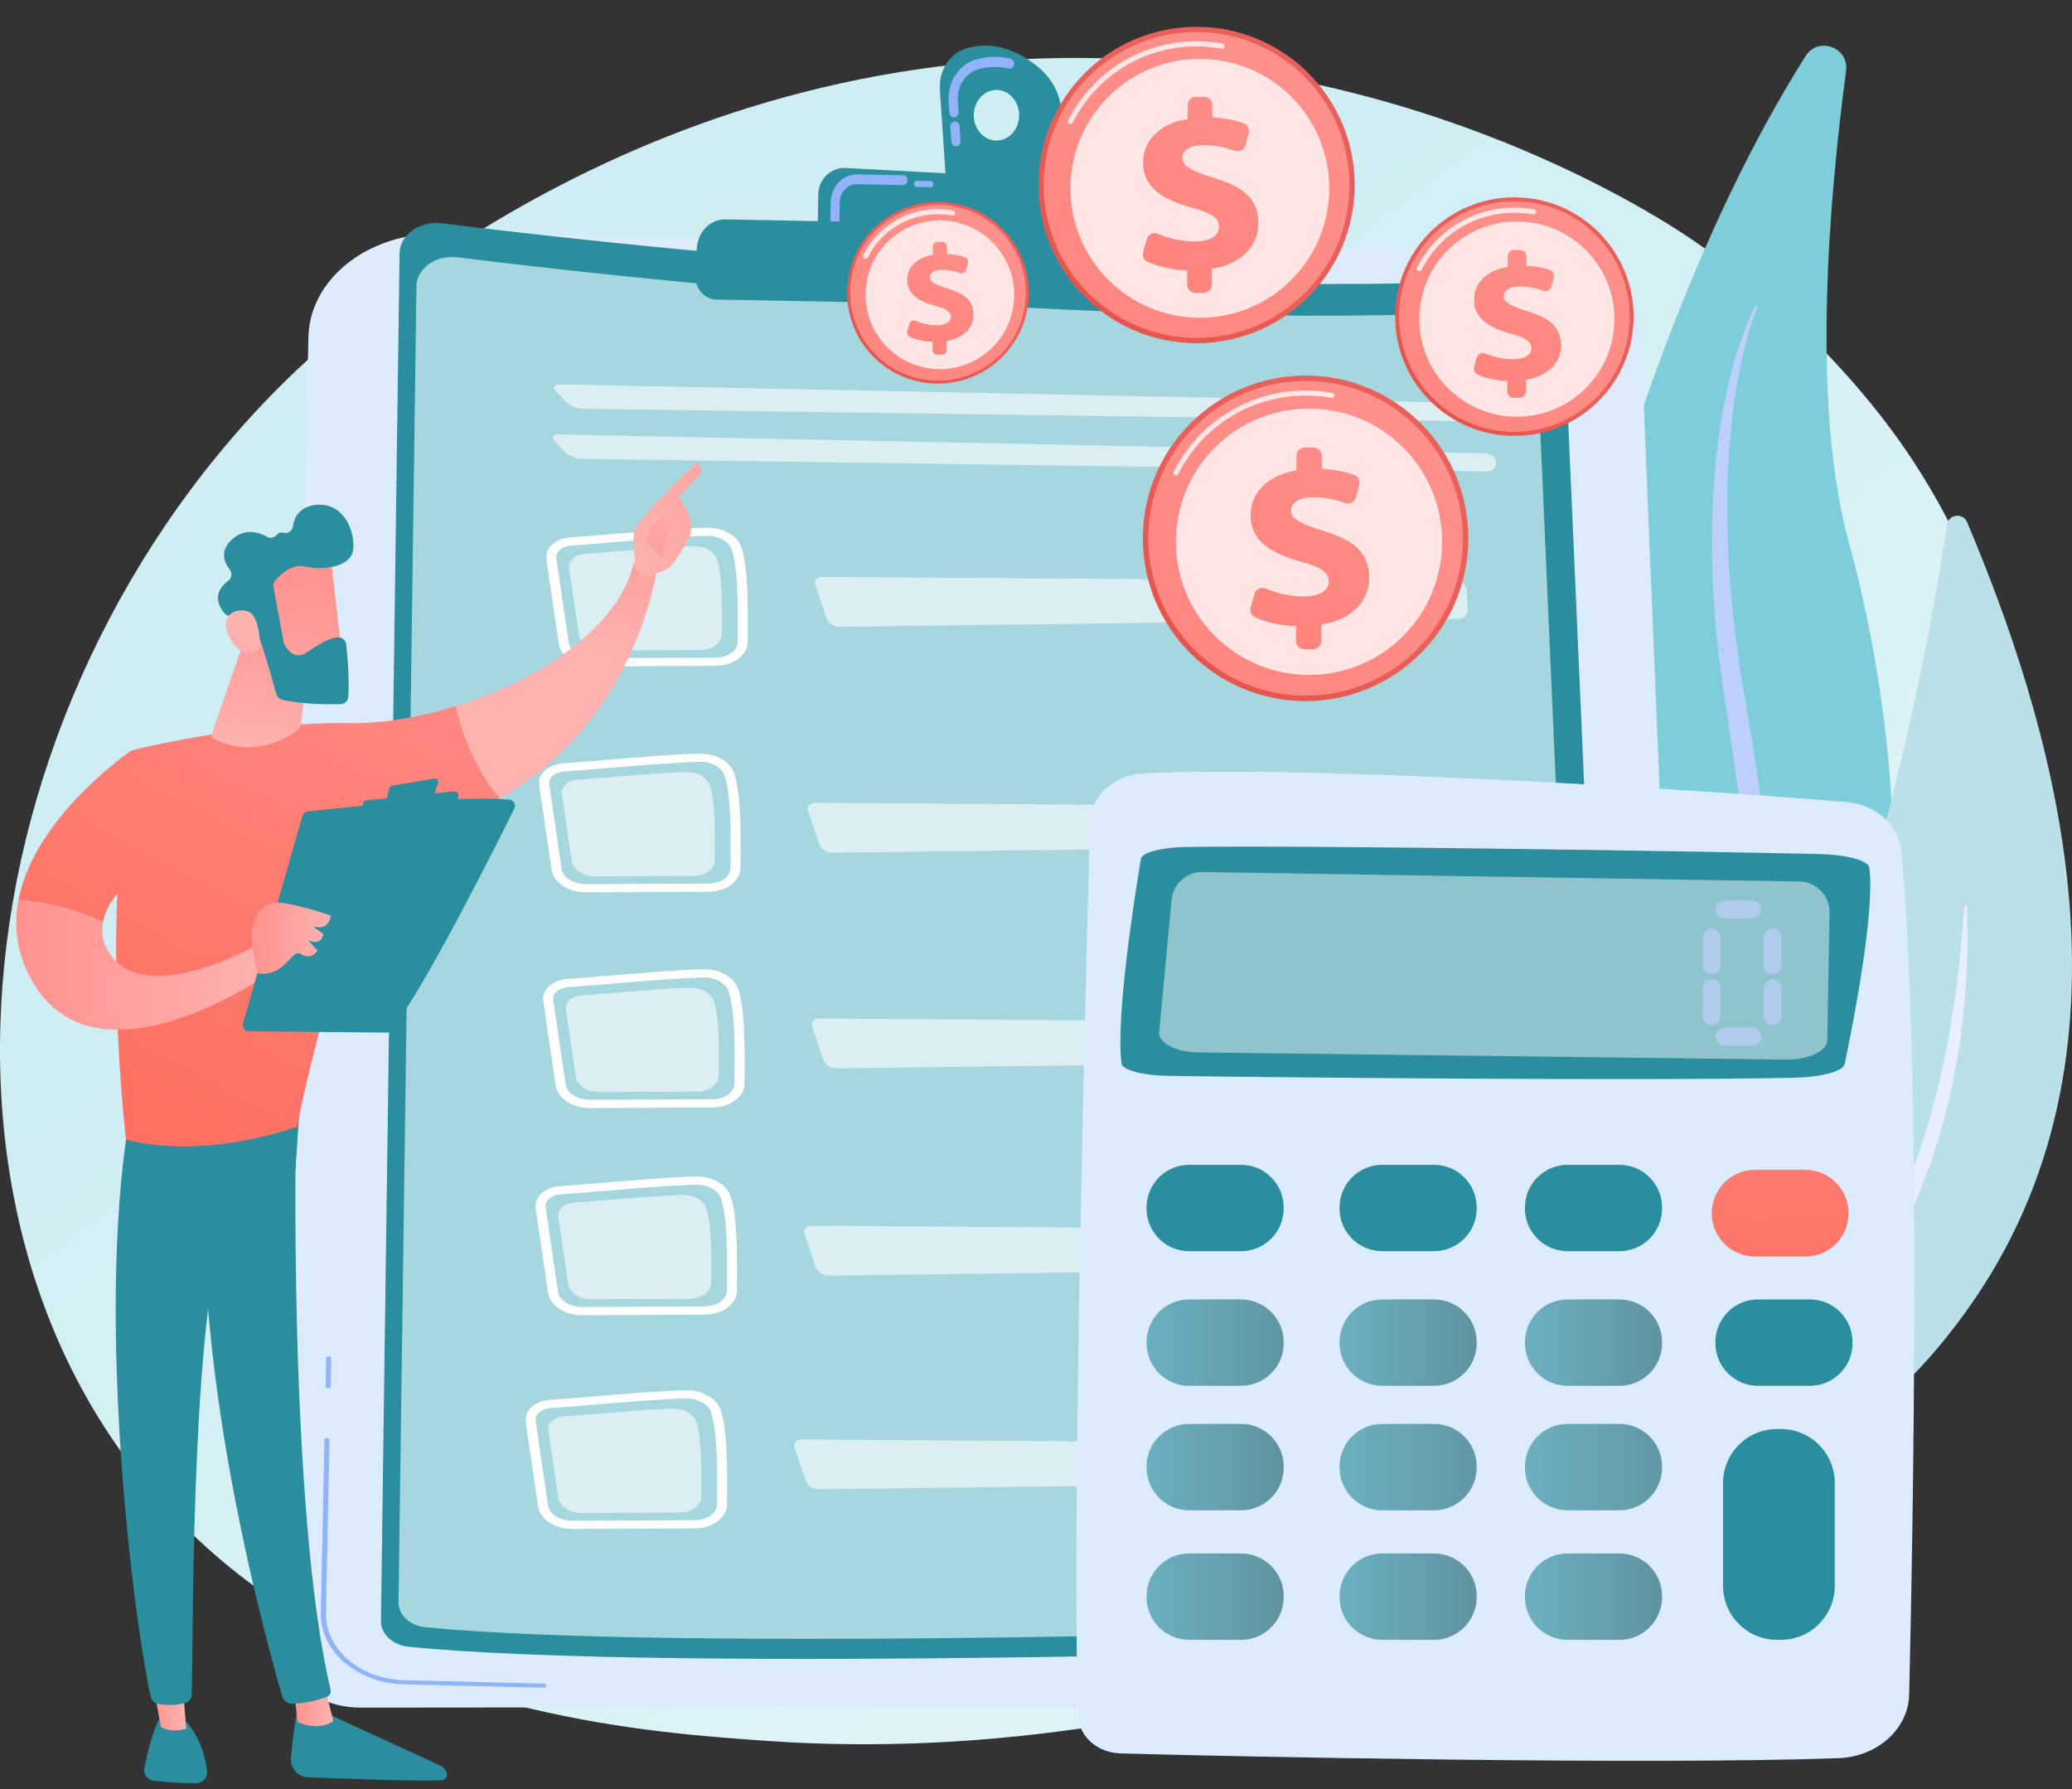 <svg width="322" height="278" viewBox="0 0 322 278" fill="none" xmlns="http://www.w3.org/2000/svg">
<rect x="0" y="0" width="322" height="278" fill="#333333" stroke="none"/>
<g clip-path="url(#clip0_1_2)">
<path d="M301.793 186.639C269.882 248.475 185.648 275.035 119.649 270.507C101.629 269.27 65.372 266.783 37.062 244.588C-17.305 201.964 -8.933 112.868 43.113 60.414C49.815 53.658 96.208 8.4 168.502 9.006C221.432 9.45 258.583 34.237 263.1 37.325C268.807 41.227 281.394 50.497 292.737 65.203C319.391 99.759 321.734 147.998 301.793 186.639Z" fill="url(#paint0_linear_1_2)"/>
<path d="M280.593 8.715C282.557 5.599 287.386 7.355 286.896 11.006C284.37 29.824 281.369 62.671 287.288 84.139C295.99 115.704 311.633 208.553 223.405 232.058C223.405 232.058 231.808 86.098 280.593 8.715Z" fill="#7DCDDA"/>
<path d="M273.143 47.725C273.143 47.725 273.061 47.901 272.926 48.239C272.79 48.575 272.593 49.089 272.365 49.763C271.895 51.109 271.313 53.124 270.726 55.719C270.145 58.316 269.564 61.498 269.161 65.181C268.755 68.861 268.446 73.032 268.432 77.589C268.363 79.866 268.499 82.24 268.529 84.693C268.581 85.919 268.668 87.166 268.737 88.432C268.773 89.064 268.81 89.702 268.847 90.344C268.896 90.986 268.966 91.631 269.025 92.281C269.148 93.58 269.273 94.897 269.4 96.23C269.465 96.862 269.564 97.563 269.644 98.233C269.727 98.91 269.801 99.599 269.903 100.269C270.27 102.961 270.712 105.745 271.183 108.569C271.65 111.396 272.155 114.274 272.617 117.202C272.842 118.669 273.076 120.141 273.283 121.631C273.389 122.375 273.495 123.12 273.602 123.868C273.698 124.618 273.794 125.369 273.891 126.123C274.097 127.626 274.242 129.149 274.413 130.671C274.576 132.194 274.684 133.731 274.822 135.267C274.909 136.809 275.011 138.352 275.057 139.902L275.108 142.228L275.132 143.392L275.118 144.558C275.08 150.77 274.548 157.005 273.378 163.031C272.203 169.055 270.421 174.856 268.187 180.246C267.91 180.92 267.634 181.592 267.358 182.261C267.047 182.913 266.736 183.562 266.427 184.208C265.803 185.497 265.224 186.792 264.524 188.009C263.845 189.235 263.208 190.466 262.516 191.647C261.799 192.811 261.091 193.962 260.393 195.097C257.492 199.565 254.473 203.599 251.443 207.102C250.691 207.982 249.955 208.844 249.236 209.686C248.476 210.491 247.732 211.276 247.008 212.042C246.284 212.807 245.578 213.552 244.892 214.276C244.175 214.969 243.479 215.643 242.805 216.295C240.154 218.952 237.639 221.045 235.629 222.829C234.637 223.735 233.668 224.449 232.861 225.11C232.046 225.761 231.353 226.315 230.791 226.764C229.667 227.662 229.068 228.14 229.068 228.14C228.983 228.208 228.859 228.195 228.791 228.109C228.726 228.028 228.736 227.911 228.811 227.841L228.818 227.836C228.818 227.836 229.382 227.318 230.439 226.348C230.967 225.863 231.619 225.265 232.385 224.562C232.768 224.21 233.179 223.833 233.618 223.43C233.835 223.227 234.068 223.026 234.295 222.806C234.52 222.585 234.752 222.356 234.991 222.122C235.943 221.185 236.998 220.147 238.146 219.018C238.433 218.736 238.726 218.448 239.024 218.155C239.321 217.86 239.604 217.54 239.903 217.225C240.499 216.594 241.116 215.939 241.754 215.263C242.39 214.587 243.047 213.889 243.723 213.171C244.366 212.424 245.029 211.656 245.708 210.867C246.387 210.079 247.084 209.271 247.796 208.444C248.474 207.589 249.167 206.714 249.875 205.82C250.228 205.374 250.586 204.922 250.947 204.467C251.127 204.239 251.308 204.01 251.491 203.78C251.661 203.542 251.833 203.302 252.005 203.061C252.695 202.099 253.397 201.118 254.111 200.121C254.848 199.14 255.492 198.071 256.182 197.011C256.526 196.481 256.872 195.947 257.221 195.408C257.396 195.14 257.571 194.87 257.748 194.599C257.916 194.323 258.073 194.04 258.238 193.76C258.889 192.635 259.549 191.496 260.218 190.342C260.861 189.175 261.448 187.96 262.077 186.752C262.727 185.554 263.254 184.28 263.826 183.015C264.109 182.381 264.393 181.745 264.679 181.105C264.934 180.453 265.189 179.798 265.446 179.14C267.525 173.888 269.154 168.263 270.195 162.433C271.257 156.606 271.766 150.585 271.763 144.549C271.764 138.513 271.3 132.467 270.585 126.527C270.495 125.785 270.405 125.044 270.315 124.304C270.214 123.565 270.113 122.827 270.013 122.091C269.818 120.62 269.594 119.155 269.38 117.698C268.946 114.777 268.517 111.891 268.095 109.053C267.675 106.203 267.282 103.402 266.955 100.611C266.787 99.212 266.666 97.892 266.547 96.503C266.46 95.144 266.374 93.801 266.29 92.476C266.251 91.814 266.2 91.157 266.171 90.503C266.153 89.849 266.135 89.199 266.118 88.554C266.088 87.265 266.04 85.996 266.026 84.747C266.057 82.248 266.056 79.835 266.215 77.521C266.246 76.942 266.277 76.37 266.307 75.804C266.322 75.521 266.337 75.239 266.352 74.96C266.377 74.68 266.402 74.402 266.426 74.126C266.527 73.022 266.625 71.943 266.721 70.892C266.822 69.841 266.988 68.823 267.114 67.832C267.181 67.336 267.248 66.848 267.314 66.367C267.397 65.889 267.479 65.417 267.559 64.954C267.729 64.027 267.856 63.126 268.045 62.267C268.228 61.407 268.405 60.578 268.574 59.781C268.971 58.201 269.322 56.748 269.726 55.458C270.483 52.864 271.251 50.882 271.833 49.557C272.119 48.891 272.358 48.392 272.528 48.054C272.696 47.714 272.79 47.549 272.79 47.549L272.792 47.545C272.846 47.45 272.966 47.417 273.061 47.471C273.151 47.522 273.185 47.633 273.143 47.725Z" fill="#BDD0FB"/>
<path d="M237.638 231.479C237.638 231.479 277.262 245.198 306.866 201.847C334.673 161.126 317.965 110.212 305.696 81.123C305.057 79.608 302.831 79.89 302.586 81.516C298.905 106.006 281.784 201.772 235.522 231.403L237.638 231.479Z" fill="#BAE1E8"/>
<path d="M241.777 232.031C241.777 232.031 241.892 232.008 242.116 231.964C242.337 231.921 242.667 231.848 243.096 231.747C243.953 231.539 245.209 231.224 246.779 230.723C247.569 230.495 248.429 230.187 249.37 229.876C250.299 229.526 251.314 229.181 252.37 228.734C254.501 227.894 256.849 226.805 259.342 225.5C261.847 224.216 264.453 222.628 267.132 220.848C268.443 219.913 269.81 218.984 271.126 217.925C271.459 217.667 271.795 217.407 272.132 217.146L272.638 216.753L273.127 216.333C273.781 215.773 274.441 215.207 275.106 214.637C277.697 212.28 280.283 209.737 282.636 206.911C282.934 206.562 283.233 206.211 283.532 205.861L283.982 205.334L284.402 204.782C284.961 204.046 285.522 203.307 286.085 202.567C286.666 201.84 287.166 201.053 287.689 200.281L289.25 197.958L290.681 195.552L291.397 194.352C291.514 194.151 291.64 193.955 291.75 193.75L292.071 193.13C292.499 192.304 292.926 191.48 293.352 190.659C293.566 190.248 293.778 189.838 293.991 189.429C294.18 189.008 294.368 188.587 294.556 188.168C294.931 187.328 295.304 186.491 295.675 185.659C295.855 185.241 296.057 184.833 296.219 184.409C296.379 183.985 296.538 183.562 296.698 183.14C297.018 182.297 297.335 181.459 297.651 180.627C297.808 180.211 297.976 179.8 298.123 179.383C298.258 178.962 298.392 178.543 298.525 178.125C298.792 177.29 299.057 176.462 299.319 175.641C299.577 174.819 299.863 174.014 300.053 173.189C300.487 171.556 300.912 169.958 301.326 168.402C301.683 166.831 301.979 165.291 302.303 163.809C302.456 163.066 302.64 162.342 302.762 161.619C302.879 160.896 302.994 160.186 303.107 159.491C303.331 158.1 303.549 156.766 303.77 155.499C303.94 154.224 304.069 153.011 304.208 151.871C304.35 150.732 304.483 149.665 304.606 148.678C304.724 147.69 304.76 146.778 304.841 145.956C304.977 144.31 305.087 143.015 305.174 142.132C305.256 141.248 305.3 140.777 305.3 140.777L305.301 140.767C305.311 140.659 305.407 140.579 305.515 140.589C305.617 140.599 305.693 140.684 305.695 140.783C305.695 140.783 305.701 141.256 305.714 142.145C305.731 143.034 305.74 144.338 305.746 146C305.744 146.83 305.768 147.752 305.724 148.753C305.671 149.754 305.614 150.836 305.552 151.992C305.478 153.148 305.418 154.381 305.321 155.679C305.18 156.972 305.019 158.331 304.847 159.749C304.762 160.459 304.675 161.183 304.586 161.921C304.493 162.659 304.337 163.402 304.213 164.162C303.936 165.679 303.663 167.251 303.343 168.86C302.956 170.455 302.559 172.094 302.153 173.769C301.965 174.611 301.681 175.436 301.425 176.278C301.164 177.119 300.9 177.968 300.634 178.824C300.501 179.252 300.367 179.682 300.233 180.113C300.086 180.541 299.919 180.963 299.761 181.39C299.437 182.242 299.111 183.1 298.783 183.963C298.618 184.394 298.452 184.826 298.286 185.26C298.119 185.693 297.91 186.111 297.723 186.539C297.339 187.39 296.953 188.246 296.566 189.105C296.371 189.534 296.176 189.964 295.98 190.395C295.761 190.814 295.541 191.234 295.32 191.654C294.879 192.495 294.437 193.338 293.994 194.183L293.661 194.817C293.548 195.027 293.418 195.228 293.297 195.434L292.557 196.664L291.072 199.124L289.438 201.489C288.89 202.275 288.366 203.075 287.759 203.814C287.172 204.566 286.586 205.317 286.001 206.066L285.562 206.626L285.094 207.161C284.782 207.517 284.471 207.873 284.16 208.227C281.716 211.104 278.998 213.65 276.293 216.003C275.6 216.572 274.912 217.136 274.23 217.695L273.721 218.113L273.194 218.504C272.843 218.763 272.495 219.021 272.148 219.278C270.783 220.336 269.352 221.235 267.988 222.149C267.299 222.596 266.594 222.996 265.914 223.411C265.572 223.617 265.233 223.82 264.897 224.022C264.557 224.219 264.212 224.398 263.874 224.585C263.196 224.953 262.529 225.315 261.874 225.669C261.205 225.996 260.549 226.316 259.906 226.63C257.318 227.849 254.894 228.851 252.701 229.612C251.615 230.018 250.572 230.325 249.619 230.638C248.654 230.913 247.774 231.187 246.965 231.384C245.354 231.802 244.067 232.047 243.191 232.209C242.751 232.286 242.413 232.342 242.183 232.373C241.954 232.405 241.837 232.421 241.837 232.421C241.729 232.436 241.629 232.36 241.614 232.253C241.6 232.148 241.669 232.052 241.771 232.032L241.777 232.031Z" fill="url(#paint1_linear_1_2)"/>
<path d="M68.206 36.322L237.763 38.689C247.117 38.82 254.706 44.933 255.022 52.593L263.35 254.154C263.597 260.148 257.737 265.119 250.416 265.126L56.022 265.307C49.143 265.314 43.596 260.696 43.713 255.061L47.928 52.378C48.116 43.357 57.194 36.169 68.206 36.322Z" fill="#DCECFD"/>
<path d="M84.504 262.223C84.5 262.223 84.496 262.223 84.492 262.223L62.752 261.689C55.521 261.512 49.737 256.546 49.861 250.62L50.42 223.725C50.424 223.548 50.6 223.407 50.815 223.407C50.818 223.407 50.819 223.407 50.822 223.407C51.04 223.41 51.213 223.557 51.21 223.735L50.65 250.631C50.534 256.205 55.974 260.876 62.776 261.043L84.516 261.577C84.734 261.582 84.905 261.731 84.899 261.91C84.892 262.085 84.717 262.223 84.504 262.223Z" fill="#91B3FA"/>
<path d="M50.988 215.722C50.986 215.722 50.984 215.722 50.981 215.722C50.763 215.719 50.59 215.572 50.593 215.393L50.684 211.038C50.688 210.859 50.88 210.714 51.085 210.72C51.303 210.723 51.477 210.87 51.473 211.049L51.383 215.404C51.379 215.581 51.203 215.722 50.988 215.722Z" fill="#91B3FA"/>
<path d="M68.762 34.697C91.863 37.593 171.32 46.66 237.237 43.439C240.243 43.292 242.809 45.192 242.918 47.657L251.834 250.124C251.956 252.9 249.322 255.236 245.934 255.353C218.219 256.309 104.086 259.906 63.488 255.849C61.017 255.602 59.174 253.868 59.202 251.829L62.094 39.338C62.134 36.451 65.279 34.261 68.762 34.697Z" fill="#2A8E9E"/>
<path d="M71.133 39.979C93.364 42.766 169.829 51.492 233.264 48.392C236.156 48.25 238.626 50.078 238.731 52.451L247.311 247.294C247.429 249.966 244.894 252.214 241.633 252.326C214.962 253.246 105.127 256.708 66.058 252.803C63.68 252.566 61.906 250.897 61.932 248.935L64.717 44.445C64.754 41.667 67.781 39.559 71.133 39.979Z" fill="#A6D7DF"/>
<g opacity="0.6">
<path d="M231.174 65.471C232.042 65.483 232.718 64.912 232.675 64.201L232.662 63.981C232.62 63.271 231.875 62.675 231.007 62.658L86.946 59.716C86.078 59.698 85.8 60.145 86.33 60.709L87.973 62.46C88.502 63.024 89.645 63.495 90.514 63.508L231.174 65.471Z" fill="white"/>
</g>
<g opacity="0.6">
<path d="M86.784 67.496C85.916 67.479 85.639 67.926 86.168 68.49L87.811 70.241C88.341 70.805 89.484 71.276 90.352 71.288L231.012 73.251C231.881 73.263 232.556 72.692 232.514 71.982L232.501 71.762C232.458 71.051 231.713 70.456 230.845 70.438L86.784 67.496Z" fill="white"/>
</g>
<path d="M110.207 138.552C110.189 138.552 110.172 138.553 110.155 138.553L91.069 138.642C88.319 138.655 86.02 137.133 85.722 135.101L83.798 122.005C83.684 121.226 83.965 120.451 84.59 119.823C85.288 119.121 86.356 118.673 87.519 118.592C89.127 118.483 91.342 118.299 93.778 118.099C99.082 117.661 105.094 117.165 108.63 117.085C108.657 117.084 108.682 117.084 108.708 117.083C111.238 117.052 113.439 118.288 114.076 120.107C115.129 123.111 115.148 128.814 115.072 134.891C115.047 136.885 112.87 138.519 110.207 138.552ZM87.65 119.864C86.905 119.915 86.23 120.194 85.797 120.629C85.442 120.986 85.281 121.421 85.344 121.853L87.268 134.949C87.471 136.336 89.102 137.376 91.06 137.367L110.146 137.277C110.158 137.277 110.171 137.277 110.183 137.277C112.008 137.254 113.499 136.183 113.516 134.878C113.59 128.9 113.574 123.298 112.579 120.459C112.138 119.202 110.462 118.285 108.674 118.36C105.194 118.439 98.951 118.955 93.934 119.368C91.488 119.57 89.264 119.753 87.65 119.864Z" fill="white"/>
<path opacity="0.6" d="M89.724 121.154C93.729 120.88 102.428 120.045 106.56 119.951C108.31 119.911 109.862 120.759 110.296 121.997C111.139 124.403 111.124 129.22 111.068 133.666C111.052 134.998 109.58 136.079 107.757 136.087L92.505 136.159C90.63 136.168 89.053 135.14 88.853 133.778L87.316 123.313C87.157 122.23 88.24 121.256 89.724 121.154Z" fill="white"/>
<g opacity="0.6">
<path d="M126.715 124.73C125.847 124.724 125.328 125.28 125.563 125.965L127.372 131.255C127.607 131.939 128.508 132.491 129.377 132.48L225.438 131.273C226.306 131.262 226.99 130.672 226.957 129.961L226.81 126.716C226.778 126.005 226.041 125.419 225.173 125.412L126.715 124.73Z" fill="white"/>
</g>
<path d="M111.324 103.449C111.306 103.449 111.289 103.449 111.271 103.449L92.186 103.539C89.435 103.552 87.136 102.029 86.838 99.998L84.915 86.902C84.8 86.123 85.082 85.348 85.707 84.719C86.405 84.017 87.473 83.569 88.636 83.489C90.244 83.379 92.458 83.196 94.894 82.995C100.199 82.558 106.211 82.062 109.747 81.981C109.773 81.981 109.799 81.98 109.825 81.98C112.355 81.948 114.555 83.184 115.193 85.004C116.245 88.008 116.264 93.711 116.189 99.788C116.164 101.781 113.987 103.415 111.324 103.449ZM88.766 84.761C88.021 84.812 87.346 85.09 86.914 85.525C86.558 85.882 86.397 86.317 86.461 86.749L88.385 99.845C88.588 101.233 90.218 102.272 92.177 102.263L111.262 102.174C111.275 102.173 111.287 102.173 111.3 102.173C113.124 102.15 114.615 101.08 114.632 99.775C114.706 93.797 114.691 88.195 113.696 85.355C113.255 84.099 111.578 83.182 109.79 83.257C106.311 83.336 100.067 83.851 95.05 84.264C92.604 84.466 90.381 84.65 88.766 84.761Z" fill="white"/>
<path opacity="0.6" d="M90.841 86.051C94.845 85.776 103.544 84.942 107.676 84.848C109.427 84.808 110.979 85.655 111.412 86.894C112.255 89.3 112.24 94.116 112.184 98.562C112.168 99.894 110.696 100.975 108.873 100.984L93.621 101.056C91.746 101.064 90.169 100.036 89.969 98.674L88.433 88.209C88.273 87.127 89.356 86.153 90.841 86.051Z" fill="white"/>
<g opacity="0.6">
<path d="M127.832 89.627C126.964 89.621 126.445 90.176 126.679 90.861L128.489 96.151C128.723 96.836 129.625 97.388 130.493 97.377L226.554 96.17C227.423 96.159 228.106 95.568 228.074 94.857L227.927 91.612C227.894 90.902 227.158 90.315 226.289 90.309L127.832 89.627Z" fill="white"/>
</g>
<path d="M110.834 172.057C110.817 172.058 110.799 172.058 110.782 172.058L91.696 172.148C88.946 172.16 86.647 170.638 86.349 168.607L84.425 155.511C84.311 154.731 84.593 153.957 85.217 153.328C85.916 152.626 86.983 152.178 88.147 152.098C89.755 151.988 91.969 151.805 94.405 151.604C99.71 151.167 105.722 150.671 109.257 150.59C109.284 150.59 109.309 150.589 109.335 150.589C111.865 150.557 114.066 151.793 114.703 153.613C115.756 156.617 115.775 162.32 115.699 168.397C115.675 170.39 113.497 172.024 110.834 172.057ZM88.277 153.37C87.532 153.421 86.857 153.699 86.425 154.134C86.069 154.491 85.908 154.926 85.971 155.358L87.895 168.454C88.098 169.842 89.729 170.881 91.687 170.872L110.773 170.782C110.785 170.782 110.798 170.782 110.811 170.782C112.635 170.759 114.126 169.689 114.142 168.384C114.217 162.405 114.201 156.804 113.206 153.965C112.765 152.707 111.089 151.806 109.301 151.866C105.821 151.945 99.578 152.46 94.561 152.873C92.115 153.075 89.891 153.258 88.277 153.37Z" fill="white"/>
<path opacity="0.6" d="M90.351 154.66C94.356 154.385 103.055 153.551 107.187 153.457C108.937 153.417 110.489 154.264 110.923 155.503C111.766 157.909 111.751 162.725 111.695 167.171C111.679 168.503 110.206 169.584 108.384 169.593L93.132 169.665C91.257 169.673 89.68 168.645 89.48 167.283L87.943 156.818C87.784 155.736 88.867 154.762 90.351 154.66Z" fill="white"/>
<g opacity="0.6">
<path d="M127.343 158.236C126.475 158.23 125.956 158.785 126.19 159.47L128 164.76C128.234 165.445 129.136 165.997 130.004 165.986L226.065 164.779C226.933 164.768 227.617 164.177 227.585 163.466L227.437 160.221C227.405 159.511 226.668 158.924 225.8 158.918L127.343 158.236Z" fill="white"/>
</g>
<path d="M109.65 204.254C109.633 204.254 109.616 204.254 109.599 204.254L90.513 204.343C87.763 204.357 85.464 202.834 85.166 200.802L83.242 187.707C83.128 186.927 83.409 186.153 84.034 185.524C84.732 184.822 85.8 184.374 86.963 184.293C88.57 184.183 90.782 184.001 93.216 183.8C98.26 183.384 104.537 182.867 108.075 182.786C110.585 182.745 112.876 183.97 113.52 185.809C114.573 188.813 114.592 194.516 114.517 200.592C114.492 202.585 112.313 204.22 109.65 204.254ZM87.094 185.565C86.35 185.616 85.674 185.895 85.241 186.33C84.886 186.688 84.725 187.122 84.788 187.554L86.712 200.649C86.916 202.037 88.546 203.077 90.504 203.067L109.59 202.979C111.388 202.93 112.943 201.893 112.96 200.579C113.034 194.601 113.018 189 112.023 186.16C111.582 184.903 109.907 184.018 108.118 184.062C104.637 184.14 98.391 184.656 93.372 185.069C90.928 185.271 88.707 185.454 87.094 185.565Z" fill="white"/>
<path opacity="0.6" d="M89.168 186.856C93.173 186.581 101.872 185.747 106.004 185.653C107.754 185.613 109.306 186.46 109.74 187.699C110.583 190.104 110.568 194.921 110.512 199.367C110.496 200.699 109.023 201.78 107.201 201.789L91.949 201.86C90.074 201.869 88.497 200.841 88.297 199.479L86.76 189.014C86.601 187.932 87.684 186.958 89.168 186.856Z" fill="white"/>
<g opacity="0.6">
<path d="M126.16 190.432C125.291 190.426 124.773 190.981 125.007 191.666L126.816 196.956C127.051 197.641 127.953 198.192 128.821 198.181L224.882 196.974C225.75 196.963 226.434 196.373 226.402 195.662L226.254 192.417C226.222 191.706 225.485 191.12 224.617 191.114L126.16 190.432Z" fill="white"/>
</g>
<path d="M108.105 237.459C108.087 237.46 108.07 237.46 108.052 237.46L88.967 237.55C86.216 237.563 83.917 236.04 83.619 234.008L81.696 220.913C81.582 220.133 81.863 219.358 82.488 218.73C83.186 218.028 84.254 217.58 85.417 217.5C87.025 217.39 89.239 217.207 91.675 217.006C96.98 216.569 102.992 216.073 106.528 215.992C109.121 215.988 111.33 217.177 111.974 219.014C113.026 222.018 113.046 227.722 112.97 233.799C112.945 235.792 110.768 237.426 108.105 237.459ZM85.547 218.771C84.803 218.823 84.128 219.101 83.695 219.536C83.34 219.893 83.178 220.328 83.242 220.76L85.165 233.856C85.369 235.244 86.999 236.283 88.958 236.274L108.044 236.184C108.056 236.184 108.069 236.184 108.081 236.184C109.905 236.161 111.396 235.09 111.413 233.786C111.488 227.807 111.472 222.205 110.477 219.366C110.036 218.109 108.36 217.24 106.572 217.268C103.092 217.347 96.848 217.862 91.831 218.275C89.385 218.477 87.162 218.66 85.547 218.771Z" fill="white"/>
<path opacity="0.6" d="M87.622 220.062C91.626 219.787 100.326 218.953 104.457 218.859C106.208 218.819 107.76 219.666 108.194 220.905C109.037 223.31 109.021 228.127 108.966 232.573C108.95 233.905 107.477 234.986 105.655 234.995L90.403 235.066C88.527 235.075 86.951 234.047 86.751 232.685L85.214 222.22C85.055 221.138 86.138 220.164 87.622 220.062Z" fill="white"/>
<g opacity="0.6">
<path d="M124.613 223.638C123.745 223.632 123.226 224.187 123.461 224.872L125.27 230.162C125.504 230.847 126.406 231.398 127.275 231.387L223.336 230.18C224.204 230.169 224.888 229.579 224.855 228.868L224.708 225.623C224.676 224.912 223.939 224.326 223.071 224.32L124.613 223.638Z" fill="white"/>
</g>
<path d="M161.186 10.287C156.741 6.709 152.829 6.703 150.062 7.558C147.538 8.337 145.869 11.014 146.063 13.93L147.03 28.422L161.137 30.09C161.137 30.09 169.903 17.307 161.186 10.287ZM154.795 21.843C152.849 21.805 151.299 20.015 151.332 17.842C151.365 15.67 152.969 13.939 154.915 13.976C156.86 14.013 158.411 15.804 158.378 17.976C158.344 20.149 156.74 21.88 154.795 21.843Z" fill="#2A8E9E"/>
<path d="M148.308 22.697C148.058 22.591 147.872 22.337 147.851 22.026L147.694 19.72C147.664 19.29 147.96 18.915 148.354 18.884C148.748 18.851 149.093 19.173 149.122 19.604L149.279 21.91C149.308 22.34 149.013 22.714 148.618 22.746C148.509 22.755 148.404 22.737 148.308 22.697ZM147.999 18.178C147.75 18.073 147.564 17.818 147.543 17.507L147.423 15.756C147.221 12.79 148.973 10.066 151.589 9.276C153.381 8.736 155.219 8.687 157.054 9.133C157.434 9.232 157.683 9.643 157.597 10.065C157.511 10.485 157.128 10.751 156.742 10.657C155.14 10.268 153.534 10.31 151.971 10.781C150.012 11.372 148.699 13.415 148.851 15.641L148.971 17.392C149 17.821 148.704 18.195 148.31 18.227C148.201 18.236 148.095 18.218 147.999 18.178Z" fill="#91B3FA"/>
<path d="M127.048 37.132L127.161 30.23C127.199 27.848 129.126 25.974 131.41 26.096L177.048 28.537C179.074 28.645 180.688 30.341 180.775 32.452L181.048 39.09L127.048 37.132Z" fill="#2A8E9E"/>
<path d="M144.702 29.09C144.7 29.09 144.698 29.09 144.696 29.09L142.388 29.037C142.197 29.032 142.045 28.817 142.048 28.556C142.051 28.297 142.205 28.09 142.394 28.09C142.396 28.09 142.398 28.09 142.4 28.09L144.707 28.144C144.899 28.148 145.051 28.364 145.048 28.625C145.044 28.884 144.89 29.09 144.702 29.09Z" fill="#91B3FA"/>
<path d="M129.497 35.039C129.23 34.927 129.043 34.643 129.048 34.313L129.093 31.437C129.111 30.256 129.552 29.154 130.333 28.333C131.114 27.512 132.143 27.071 133.229 27.091L140.358 27.223C140.744 27.232 141.055 27.578 141.048 28C141.041 28.422 140.721 28.758 140.333 28.751L133.205 28.618C131.737 28.591 130.522 29.867 130.498 31.463L130.452 34.339C130.446 34.761 130.126 35.097 129.738 35.09C129.653 35.088 129.572 35.07 129.497 35.039Z" fill="#91B3FA"/>
<path d="M112.696 34.091L193.149 35.601C196.042 35.655 198.48 37.999 198.925 41.153L198.986 41.588C199.473 45.043 197.021 48.149 193.852 48.089L111.312 46.538C109.416 46.502 107.932 44.724 108.055 42.636L108.296 38.563C108.446 36.016 110.383 34.048 112.696 34.091Z" fill="#2A8E9E"/>
<path d="M169.401 127.725C168.715 152.21 166.491 236.669 167.553 266.599C167.665 269.77 170.536 272.315 174.118 272.419C191.831 272.932 256.767 274.232 285.74 273.156C291.774 272.932 296.573 268.605 296.698 263.258C297.3 237.558 298.629 165.272 295.471 132.158C295.093 128.19 291.576 125.031 287.101 124.634C267.81 122.926 202.595 118.75 177.564 120.188C173.05 120.447 169.513 123.721 169.401 127.725Z" fill="#DCECFD"/>
<path d="M177.304 133.429C176.351 139.152 173.344 158.191 174.298 165.232C174.438 166.261 177.601 167.093 181.611 167.153C198.118 167.4 254.439 167.947 278.652 167.449C283.012 167.36 286.433 166.456 286.669 165.336C287.896 159.498 291.419 141.77 290.504 134.808C290.358 133.698 287.002 132.791 282.685 132.691C264.827 132.28 204.979 131.302 184.404 131.59C180.541 131.644 177.469 132.439 177.304 133.429Z" fill="#2A8E9E"/>
<path opacity="0.48" d="M282.982 138.401C282.106 137.495 280.905 136.975 279.644 136.955L186.876 135.481C184.396 135.441 182.304 137.317 182.073 139.787L180.145 160.367C179.987 162.053 182.76 163.471 186.294 163.514L277.498 164.619C281.027 164.662 283.944 163.316 283.973 161.632L284.317 141.786C284.339 140.525 283.859 139.307 282.982 138.401Z" fill="white"/>
<path d="M199.492 187.764C199.492 191.425 196.524 194.392 192.863 194.392H184.808C181.147 194.392 178.18 191.425 178.18 187.764V187.602C178.18 183.941 181.147 180.974 184.808 180.974H192.863C196.524 180.974 199.492 183.941 199.492 187.602V187.764Z" fill="#2A8E9E"/>
<path d="M229.486 187.764C229.486 191.425 226.519 194.392 222.858 194.392H214.803C211.142 194.392 208.174 191.425 208.174 187.764V187.602C208.174 183.941 211.142 180.974 214.803 180.974H222.858C226.519 180.974 229.486 183.941 229.486 187.602V187.764Z" fill="#2A8E9E"/>
<path d="M258.297 187.764C258.297 191.425 255.33 194.392 251.669 194.392H243.614C239.953 194.392 236.985 191.425 236.985 187.764V187.602C236.985 183.941 239.953 180.974 243.614 180.974H251.669C255.33 180.974 258.297 183.941 258.297 187.602V187.764Z" fill="#2A8E9E"/>
<path d="M287.281 188.488C287.281 192.208 284.265 195.224 280.545 195.224H272.746C269.025 195.224 266.01 192.208 266.01 188.488C266.01 184.768 269.026 181.752 272.746 181.752H280.545C284.265 181.752 287.281 184.767 287.281 188.488Z" fill="url(#paint2_linear_1_2)"/>
<path opacity="0.63" d="M199.492 208.681C199.492 212.342 196.524 215.31 192.863 215.31H184.808C181.147 215.31 178.18 212.342 178.18 208.681V208.52C178.18 204.859 181.147 201.891 184.808 201.891H192.863C196.524 201.891 199.492 204.859 199.492 208.52V208.681Z" fill="url(#paint3_linear_1_2)"/>
<path opacity="0.63" d="M229.486 208.681C229.486 212.342 226.519 215.31 222.858 215.31H214.803C211.142 215.31 208.174 212.342 208.174 208.681V208.52C208.174 204.859 211.142 201.891 214.803 201.891H222.858C226.519 201.891 229.486 204.859 229.486 208.52V208.681Z" fill="url(#paint4_linear_1_2)"/>
<path opacity="0.63" d="M258.297 208.681C258.297 212.342 255.33 215.31 251.669 215.31H243.614C239.953 215.31 236.985 212.342 236.985 208.681V208.52C236.985 204.859 239.953 201.891 243.614 201.891H251.669C255.33 201.891 258.297 204.859 258.297 208.52V208.681Z" fill="url(#paint5_linear_1_2)"/>
<path d="M287.898 208.681C287.898 212.342 284.93 215.31 281.269 215.31H273.214C269.553 215.31 266.585 212.342 266.585 208.681V208.52C266.585 204.859 269.553 201.891 273.214 201.891H281.269C284.93 201.891 287.898 204.859 287.898 208.52V208.681Z" fill="#2A8E9E"/>
<path opacity="0.63" d="M199.492 228.02C199.492 231.681 196.524 234.649 192.863 234.649H184.808C181.147 234.649 178.18 231.681 178.18 228.02V227.858C178.18 224.197 181.147 221.23 184.808 221.23H192.863C196.524 221.23 199.492 224.197 199.492 227.858V228.02Z" fill="url(#paint6_linear_1_2)"/>
<path opacity="0.63" d="M229.486 228.02C229.486 231.681 226.519 234.648 222.858 234.648H214.803C211.142 234.648 208.174 231.681 208.174 228.02V227.858C208.174 224.197 211.142 221.23 214.803 221.23H222.858C226.519 221.23 229.486 224.197 229.486 227.858V228.02Z" fill="url(#paint7_linear_1_2)"/>
<path opacity="0.63" d="M258.297 228.02C258.297 231.681 255.33 234.648 251.669 234.648H243.614C239.953 234.648 236.985 231.681 236.985 228.02V227.858C236.985 224.197 239.953 221.23 243.614 221.23H251.669C255.33 221.23 258.297 224.197 258.297 227.858V228.02Z" fill="url(#paint8_linear_1_2)"/>
<path opacity="0.63" d="M199.492 248.148C199.492 251.809 196.524 254.777 192.863 254.777H184.808C181.147 254.777 178.18 251.809 178.18 248.148V247.987C178.18 244.326 181.147 241.358 184.808 241.358H192.863C196.524 241.358 199.492 244.326 199.492 247.987V248.148Z" fill="url(#paint9_linear_1_2)"/>
<path opacity="0.63" d="M229.486 248.148C229.486 251.809 226.519 254.777 222.858 254.777H214.803C211.142 254.777 208.174 251.809 208.174 248.148V247.987C208.174 244.326 211.142 241.358 214.803 241.358H222.858C226.519 241.358 229.486 244.326 229.486 247.987V248.148Z" fill="url(#paint10_linear_1_2)"/>
<path opacity="0.63" d="M258.297 248.148C258.297 251.809 255.33 254.777 251.669 254.777H243.614C239.953 254.777 236.985 251.809 236.985 248.148V247.987C236.985 244.326 239.953 241.358 243.614 241.358H251.669C255.33 241.358 258.297 244.326 258.297 247.987V248.148Z" fill="url(#paint11_linear_1_2)"/>
<path d="M285.135 246.386C285.135 251.02 281.378 254.777 276.745 254.777H276.16C271.526 254.777 267.77 251.02 267.77 246.386V230.41C267.77 225.776 271.526 222.019 276.16 222.019H276.745C281.378 222.019 285.135 225.776 285.135 230.41V246.386Z" fill="#2A8E9E"/>
<g opacity="0.7">
<path d="M273.689 141.309C273.689 142.072 273.07 142.691 272.308 142.691H267.966C267.203 142.691 266.585 142.072 266.585 141.309C266.585 140.547 267.203 139.928 267.966 139.928H272.308C273.07 139.928 273.689 140.546 273.689 141.309Z" fill="#BDD0FB"/>
<path d="M273.689 161.043C273.689 161.806 273.07 162.424 272.308 162.424H267.966C267.203 162.424 266.585 161.806 266.585 161.043C266.585 160.28 267.203 159.662 267.966 159.662H272.308C273.07 159.661 273.689 160.28 273.689 161.043Z" fill="#BDD0FB"/>
<path d="M267.374 149.992C267.374 150.755 266.756 151.373 265.993 151.373C265.23 151.373 264.612 150.755 264.612 149.992V145.651C264.612 144.888 265.23 144.269 265.993 144.269C266.756 144.269 267.374 144.888 267.374 145.651V149.992Z" fill="#BDD0FB"/>
<path d="M267.374 157.886C267.374 158.648 266.756 159.267 265.993 159.267C265.23 159.267 264.612 158.648 264.612 157.886V153.544C264.612 152.781 265.23 152.163 265.993 152.163C266.756 152.163 267.374 152.781 267.374 153.544V157.886Z" fill="#BDD0FB"/>
<path d="M276.847 149.992C276.847 150.755 276.228 151.373 275.465 151.373C274.702 151.373 274.084 150.755 274.084 149.992V145.651C274.084 144.888 274.702 144.269 275.465 144.269C276.228 144.269 276.847 144.888 276.847 145.651V149.992Z" fill="#BDD0FB"/>
<path d="M276.847 157.886C276.847 158.648 276.228 159.267 275.465 159.267C274.702 159.267 274.084 158.648 274.084 157.886V153.544C274.084 152.781 274.702 152.163 275.465 152.163C276.228 152.163 276.847 152.781 276.847 153.544V157.886Z" fill="#BDD0FB"/>
</g>
<path d="M145.76 59.602C153.557 59.602 159.878 53.281 159.878 45.484C159.878 37.687 153.557 31.366 145.76 31.366C137.963 31.366 131.642 37.687 131.642 45.484C131.642 53.281 137.963 59.602 145.76 59.602Z" fill="url(#paint12_linear_1_2)"/>
<path d="M145.76 59.133C153.298 59.133 159.408 53.022 159.408 45.484C159.408 37.946 153.298 31.835 145.76 31.835C138.222 31.835 132.111 37.946 132.111 45.484C132.111 53.022 138.222 59.133 145.76 59.133Z" fill="url(#paint13_linear_1_2)"/>
<path opacity="0.78" d="M134.505 40.209C134.445 40.209 134.384 40.196 134.327 40.167C134.133 40.069 134.055 39.831 134.153 39.637C136.378 35.228 140.825 32.49 145.76 32.49C146.547 32.49 147.336 32.561 148.104 32.701C148.318 32.74 148.46 32.946 148.421 33.16C148.382 33.375 148.176 33.52 147.962 33.478C147.241 33.346 146.5 33.279 145.76 33.279C141.125 33.279 136.947 35.852 134.857 39.992C134.788 40.13 134.649 40.209 134.505 40.209Z" fill="white"/>
<path opacity="0.78" d="M157.302 48.453C158.768 42.244 154.923 36.022 148.714 34.556C142.505 33.09 136.283 36.935 134.817 43.144C133.351 49.353 137.196 55.575 143.405 57.041C149.614 58.507 155.836 54.662 157.302 48.453Z" fill="white"/>
<path d="M144.924 54.37V53.113C143.614 53.06 142.318 52.751 141.397 52.348C141.068 52.204 140.901 51.836 140.995 51.489L141.315 50.319C141.432 49.889 141.899 49.667 142.309 49.839C143.223 50.222 144.35 50.525 145.565 50.525C146.827 50.525 147.768 50.097 147.768 49.22C147.768 48.428 147.041 47.958 145.287 47.487C142.785 46.803 140.988 45.712 140.988 43.509C140.988 41.52 142.443 40.001 144.967 39.595V38.338C144.967 37.934 145.294 37.606 145.699 37.606H146.437C146.842 37.606 147.169 37.934 147.169 38.338V39.467C148.382 39.515 149.264 39.722 149.965 39.968C150.323 40.094 150.52 40.481 150.42 40.848L150.126 41.931C150.013 42.348 149.567 42.577 149.162 42.424C148.518 42.18 147.606 41.926 146.421 41.926C144.924 41.926 144.496 42.547 144.496 43.103C144.496 43.787 145.394 44.258 147.341 44.857C150.121 45.691 151.276 46.846 151.276 48.92C151.276 50.824 149.865 52.535 147.127 52.963V54.369C147.127 54.774 146.799 55.102 146.394 55.102H145.656C145.252 55.102 144.924 54.774 144.924 54.37Z" fill="url(#paint14_linear_1_2)"/>
<path d="M185.948 53.319C199.521 53.319 210.525 42.315 210.525 28.742C210.525 15.168 199.521 4.164 185.948 4.164C172.374 4.164 161.37 15.168 161.37 28.742C161.37 42.315 172.374 53.319 185.948 53.319Z" fill="url(#paint15_linear_1_2)"/>
<path d="M185.948 52.502C199.07 52.502 209.708 41.864 209.708 28.742C209.708 15.619 199.07 4.982 185.948 4.982C172.825 4.982 162.188 15.619 162.188 28.742C162.188 41.864 172.825 52.502 185.948 52.502Z" fill="url(#paint16_linear_1_2)"/>
<path opacity="0.78" d="M166.355 19.266C166.295 19.266 166.234 19.253 166.177 19.224C165.983 19.126 165.905 18.888 166.003 18.694C169.826 11.119 177.469 6.414 185.948 6.414C187.302 6.414 188.657 6.536 189.976 6.776C190.19 6.815 190.332 7.02 190.293 7.235C190.253 7.449 190.05 7.595 189.834 7.552C188.562 7.321 187.255 7.203 185.948 7.203C177.768 7.203 170.396 11.742 166.707 19.049C166.638 19.187 166.499 19.266 166.355 19.266Z" fill="white"/>
<path opacity="0.78" d="M200.682 43.48C208.536 35.627 208.536 22.894 200.682 15.04C192.829 7.187 180.096 7.187 172.243 15.04C164.389 22.894 164.389 35.627 172.243 43.48C180.096 51.333 192.829 51.333 200.682 43.48Z" fill="white"/>
<path d="M184.491 44.209V42.022C182.211 41.93 179.955 41.392 178.352 40.691C177.78 40.44 177.489 39.798 177.653 39.195L178.209 37.157C178.413 36.41 179.226 36.023 179.94 36.323C181.53 36.989 183.492 37.516 185.608 37.516C187.805 37.516 189.444 36.771 189.444 35.245C189.444 33.867 188.178 33.048 185.124 32.229C180.768 31.037 177.64 29.138 177.64 25.303C177.64 21.84 180.172 19.197 184.566 18.489V16.301C184.566 15.597 185.137 15.027 185.841 15.027H187.126C187.83 15.027 188.401 15.597 188.401 16.301V18.266C190.511 18.35 192.048 18.711 193.267 19.14C193.891 19.359 194.233 20.032 194.06 20.671L193.548 22.556C193.351 23.282 192.575 23.68 191.87 23.414C190.748 22.99 189.161 22.548 187.098 22.548C184.491 22.548 183.747 23.628 183.747 24.596C183.747 25.787 185.311 26.606 188.699 27.649C193.539 29.101 195.55 31.111 195.55 34.723C195.55 38.037 193.092 41.016 188.326 41.761V44.209C188.326 44.913 187.756 45.484 187.052 45.484H185.766C185.062 45.484 184.491 44.913 184.491 44.209Z" fill="url(#paint17_linear_1_2)"/>
<path d="M202.898 108.926C216.865 108.926 228.187 97.604 228.187 83.636C228.187 69.669 216.865 58.347 202.898 58.347C188.931 58.347 177.608 69.669 177.608 83.636C177.608 97.604 188.931 108.926 202.898 108.926Z" fill="url(#paint18_linear_1_2)"/>
<path d="M202.898 108.085C216.4 108.085 227.347 97.139 227.347 83.636C227.347 70.134 216.4 59.188 202.898 59.188C189.395 59.188 178.449 70.134 178.449 83.636C178.449 97.139 189.395 108.085 202.898 108.085Z" fill="url(#paint19_linear_1_2)"/>
<path opacity="0.78" d="M182.737 73.875C182.677 73.875 182.616 73.862 182.559 73.833C182.365 73.734 182.286 73.497 182.385 73.303C186.317 65.512 194.177 60.673 202.897 60.673C204.289 60.673 205.683 60.798 207.04 61.046C207.254 61.085 207.396 61.29 207.357 61.505C207.318 61.719 207.112 61.864 206.898 61.822C205.588 61.583 204.242 61.462 202.898 61.462C194.477 61.462 186.887 66.135 183.089 73.658C183.02 73.796 182.881 73.875 182.737 73.875Z" fill="white"/>
<path opacity="0.78" d="M218.059 98.802C226.14 90.721 226.14 77.619 218.059 69.538C209.978 61.457 196.876 61.457 188.795 69.538C180.714 77.619 180.714 90.721 188.795 98.802C196.876 106.883 209.978 106.883 218.059 98.802Z" fill="white"/>
<path d="M201.399 99.553V97.301C199.053 97.207 196.731 96.653 195.082 95.932C194.494 95.674 194.194 95.013 194.363 94.393L194.935 92.296C195.144 91.527 195.981 91.129 196.716 91.437C198.352 92.123 200.371 92.665 202.549 92.665C204.809 92.665 206.495 91.899 206.495 90.328C206.495 88.911 205.192 88.068 202.051 87.225C197.568 85.999 194.35 84.045 194.35 80.099C194.35 76.535 196.955 73.815 201.476 73.087V70.836C201.476 70.112 202.063 69.524 202.788 69.524H204.11C204.835 69.524 205.422 70.112 205.422 70.836V72.857C207.594 72.944 209.175 73.316 210.429 73.757C211.072 73.982 211.423 74.675 211.245 75.332L210.719 77.272C210.516 78.02 209.717 78.429 208.992 78.155C207.837 77.718 206.204 77.263 204.081 77.263C201.399 77.263 200.633 78.374 200.633 79.371C200.633 80.597 202.242 81.439 205.729 82.512C210.709 84.007 212.778 86.075 212.778 89.792C212.778 93.202 210.25 96.267 205.346 97.033V99.553C205.346 100.277 204.758 100.864 204.034 100.864H202.711C201.987 100.864 201.399 100.277 201.399 99.553Z" fill="url(#paint20_linear_1_2)"/>
<path d="M235.341 67.716C245.575 67.716 253.871 59.42 253.871 49.187C253.871 38.953 245.575 30.657 235.341 30.657C225.108 30.657 216.812 38.953 216.812 49.187C216.812 59.42 225.108 67.716 235.341 67.716Z" fill="url(#paint21_linear_1_2)"/>
<path d="M235.341 67.1C245.235 67.1 253.255 59.08 253.255 49.187C253.255 39.293 245.235 31.273 235.341 31.273C225.448 31.273 217.428 39.293 217.428 49.187C217.428 59.08 225.448 67.1 235.341 67.1Z" fill="url(#paint22_linear_1_2)"/>
<path opacity="0.78" d="M220.57 42.14C220.51 42.14 220.449 42.127 220.392 42.098C220.198 41.999 220.119 41.762 220.218 41.568C223.116 35.824 228.912 32.256 235.341 32.256C236.368 32.256 237.396 32.349 238.395 32.531C238.61 32.57 238.752 32.775 238.712 32.99C238.674 33.204 238.467 33.349 238.253 33.307C237.301 33.134 236.321 33.045 235.341 33.045C229.211 33.045 223.686 36.447 220.922 41.923C220.853 42.061 220.714 42.14 220.57 42.14Z" fill="white"/>
<path opacity="0.78" d="M246.449 60.299C252.37 54.378 252.37 44.778 246.449 38.857C240.528 32.936 230.929 32.936 225.008 38.857C219.087 44.778 219.087 54.378 225.008 60.299C230.929 66.22 240.528 66.22 246.449 60.299Z" fill="white"/>
<path d="M234.244 60.848V59.199C232.524 59.13 230.823 58.724 229.615 58.195C229.184 58.006 228.964 57.522 229.088 57.068L229.507 55.532C229.661 54.968 230.274 54.676 230.812 54.902C232.011 55.405 233.491 55.802 235.086 55.802C236.742 55.802 237.977 55.241 237.977 54.09C237.977 53.051 237.023 52.434 234.721 51.816C231.437 50.918 229.079 49.486 229.079 46.595C229.079 43.984 230.987 41.991 234.3 41.458V39.808C234.3 39.277 234.73 38.847 235.261 38.847H236.23C236.761 38.847 237.191 39.277 237.191 39.808V41.289C238.782 41.352 239.941 41.625 240.86 41.948C241.331 42.113 241.588 42.62 241.457 43.102L241.072 44.523C240.924 45.071 240.338 45.371 239.807 45.17C238.961 44.85 237.764 44.517 236.209 44.517C234.244 44.517 233.682 45.331 233.682 46.061C233.682 46.959 234.861 47.577 237.416 48.363C241.065 49.458 242.581 50.974 242.581 53.697C242.581 56.195 240.728 58.441 237.135 59.002V60.848C237.135 61.379 236.705 61.809 236.174 61.809H235.205C234.674 61.809 234.244 61.379 234.244 60.848Z" fill="url(#paint23_linear_1_2)"/>
<path d="M46.273 265.115C46.273 265.115 45.561 269.148 45.212 273.14C45.075 274.701 46.278 276.055 47.843 276.121C53.16 276.342 64.532 276.773 68.613 276.59C69.227 276.563 69.628 275.935 69.401 275.364C69.21 274.886 68.844 274.5 68.376 274.285L49.591 265.651L46.273 265.115Z" fill="#2A8E9E"/>
<path d="M45.69 262.745L46.262 267.569C46.262 267.569 49.553 269.101 51.8 267.376L50.438 262L45.69 262.745Z" fill="url(#paint24_linear_1_2)"/>
<path d="M46.12 172.05C45.873 173.309 44.793 234.917 51.378 262.525C51.486 262.975 51.257 263.439 50.829 263.615C49.819 264.027 47.839 264.625 45.465 264.705C44.73 264.729 44.072 264.252 43.864 263.546C41.982 257.141 32.962 225.047 31.785 194.389C30.47 160.132 31.785 193.223 31.785 193.223L32.556 172.047L46.12 172.05Z" fill="#2A8E9E"/>
<path d="M24.664 267.219C24.664 267.219 23.53 269.255 22.432 274.665C22.234 275.642 22.917 276.577 23.909 276.675C25.665 276.848 28.367 277.07 30.532 277.055C31.53 277.048 32.309 276.179 32.189 275.188C31.949 273.213 31.202 269.973 28.894 267.448L24.664 267.219Z" fill="#2A8E9E"/>
<path d="M23.669 261.014L25.006 268.309C25.006 268.309 26.328 269.293 28.944 268.58L28.306 260.731L23.669 261.014Z" fill="url(#paint25_linear_1_2)"/>
<path d="M20.055 173.94C14.669 206.445 21.224 254.278 23.434 263.639C23.569 264.213 24.032 264.652 24.613 264.748C25.6 264.912 27.224 265.045 28.826 264.58C29.378 264.42 29.765 263.922 29.788 263.348C30.084 255.779 29.55 209.313 34.569 190.949C34.823 190.019 35.392 189.207 36.178 188.648L45.918 181.724L46.665 170.531L20.055 173.94Z" fill="#2A8E9E"/>
<path d="M54.374 112.351C38.234 112.084 20.424 116.589 20.424 116.589C15.613 144.662 19.583 177.042 19.583 177.042C32.079 180.319 46.175 175.038 46.175 175.038C48.252 163.304 57.941 130.282 57.941 130.282C65.828 129.303 72.324 127.027 77.674 124.019C73.593 119.289 71.669 113.27 70.834 109.712C65.127 111.486 59.353 112.433 54.374 112.351Z" fill="url(#paint26_linear_1_2)"/>
<path d="M102.051 88.576C100.465 86.661 98.458 87.567 98.458 87.567C96.083 97.6 83.629 105.736 70.834 109.712C71.67 113.27 73.593 119.289 77.674 124.019C98.909 112.08 102.051 88.576 102.051 88.576Z" fill="url(#paint27_linear_1_2)"/>
<path d="M101.666 89.063C101.832 89.591 99.911 90.394 98.78 88.237C98.74 87.203 98.112 82.774 98.729 81.932C102.019 77.446 108.398 71.823 108.398 71.823C109.477 72.887 108.588 73.932 108.588 73.932L105.494 77.156C106.141 78.325 106.931 79.312 107.301 80.727C107.581 81.799 107.41 82.944 106.868 83.919C106.325 84.897 105.584 86.169 104.884 87.165C103.557 89.049 101.666 89.063 101.666 89.063Z" fill="url(#paint28_linear_1_2)"/>
<path d="M104.14 79.247L101.32 81.638L100.435 84.018L102.949 86.807C102.949 86.807 103.794 82.085 104.423 81.062C105.051 80.04 104.725 79.546 104.14 79.247Z" fill="url(#paint29_linear_1_2)"/>
<path d="M26.616 132.218L20.425 116.589C20.425 116.589 5.349 126.832 2.869 139.82C5.718 140.03 10.901 140.771 15.975 143.333C17.09 137.2 26.616 132.218 26.616 132.218Z" fill="url(#paint30_linear_1_2)"/>
<path d="M39.79 146.924C39.79 146.924 22.864 156.49 17.152 148.321C15.966 146.625 15.683 144.94 15.975 143.333C10.901 140.771 5.718 140.03 2.869 139.82C2.122 143.735 2.517 147.9 4.817 152.108C14.822 170.409 42.03 151.097 42.03 151.097L39.79 146.924Z" fill="url(#paint31_linear_1_2)"/>
<path d="M37.757 159.026L46.995 126.765C47.1 126.399 47.412 126.131 47.791 126.087C49.464 125.892 54.314 125.344 59.914 124.87C66.659 124.3 74.492 123.837 79.173 124.231C79.838 124.286 80.24 124.99 79.945 125.589C77.283 130.974 66.334 152.879 60.851 160.055C60.669 160.293 60.388 160.432 60.089 160.429L38.656 160.23C38.032 160.224 37.585 159.626 37.757 159.026Z" fill="#2A8E9E"/>
<path d="M60.872 122.073L67.57 120.957C67.926 120.898 68.219 121.239 68.105 121.582L67.442 123.591C67.384 123.766 67.232 123.892 67.049 123.917L60.604 124.778C60.271 124.822 59.996 124.519 60.072 124.192L60.483 122.438C60.527 122.249 60.681 122.105 60.872 122.073Z" fill="#2A8E9E"/>
<path d="M55.857 127.743L56.409 124.869C56.464 124.581 56.702 124.363 56.994 124.334L70.522 122.961C70.977 122.915 71.342 123.332 71.235 123.777L70.375 127.358C70.306 127.645 70.057 127.852 69.762 127.867L56.543 128.532C56.112 128.554 55.776 128.167 55.857 127.743Z" fill="#2A8E9E"/>
<path d="M39.989 151.232C39.989 151.232 38.702 145.94 39.221 144.063C39.74 142.185 40.746 139.772 44.098 140.308C47.451 140.844 51.405 142.257 51.405 142.257C51.405 142.257 51.205 144.702 48.657 143.913L50.237 145.136C50.237 145.136 50.012 147.094 47.86 146.048L49.329 147.669C49.329 147.669 48.405 149.277 46.822 148.246C45.238 147.214 44.479 151.869 39.989 151.232Z" fill="url(#paint32_linear_1_2)"/>
<path d="M38.026 99.247L32.89 114.099C32.805 114.345 32.906 114.617 33.134 114.743C34.534 115.517 39.577 117.755 45.655 113.901C46.288 113.5 46.719 112.845 46.816 112.101L48.479 99.247L38.026 99.247Z" fill="url(#paint33_linear_1_2)"/>
<path d="M51.285 86.073C51.4 86.306 53.337 103.39 53.337 103.39L43.559 104.289L39.317 88.37C39.317 88.37 49.362 82.168 51.285 86.073Z" fill="url(#paint34_linear_1_2)"/>
<path d="M42.499 91.191L44.075 99.745C44.096 99.855 44.13 99.959 44.179 100.059C44.48 100.672 45.669 102.705 47.675 101.361C49.495 100.142 51.174 99.056 52.57 99.032C53.197 99.021 53.728 99.487 53.799 100.109C53.974 101.662 54.305 105.167 54.128 108.256C54.093 108.883 53.578 109.373 52.95 109.392C51.059 109.45 47.068 109.46 43.854 108.716C43.419 108.615 43.074 108.29 42.953 107.859C42.368 105.761 40.565 99.388 39.788 97.691C39.058 96.097 36.704 95.765 35.705 95.697C35.377 95.674 35.077 95.52 34.867 95.267C34.125 94.376 32.791 92.188 35.463 90.246C36.022 89.839 36.132 89.058 35.709 88.511C34.866 87.423 34.069 85.603 36.043 83.816C38.05 82 40.212 82.682 41.49 83.392C42.007 83.679 42.642 83.542 43.02 83.087C43.235 82.828 43.565 82.659 44.072 82.784C44.754 82.953 45.427 82.468 45.525 81.772C45.712 80.434 46.457 78.825 48.885 78.471C53.193 77.844 55.126 82.216 54.91 85.216C54.695 88.216 49.985 88.631 47.352 88.01C45.351 87.537 43.529 89.306 42.771 90.181C42.53 90.459 42.432 90.83 42.499 91.191Z" fill="#2A8E9E"/>
<path d="M40.392 100.8C40.392 100.8 40.543 95.556 38.445 94.965C36.348 94.375 33.989 95.802 35.657 99.023C37.732 103.03 40.392 100.8 40.392 100.8Z" fill="url(#paint35_linear_1_2)"/>
</g>
<defs>
<linearGradient id="paint0_linear_1_2" x1="333.131" y1="305.934" x2="145.072" y2="63.799" gradientUnits="userSpaceOnUse">
<stop stop-color="#ECF9FB"/>
<stop offset="1" stop-color="#CFEEF3"/>
</linearGradient>
<linearGradient id="paint1_linear_1_2" x1="241.613" y1="186.506" x2="305.751" y2="186.506" gradientUnits="userSpaceOnUse">
<stop stop-color="#DAE3FE"/>
<stop offset="1" stop-color="#E9EFFD"/>
</linearGradient>
<linearGradient id="paint2_linear_1_2" x1="279.399" y1="106.17" x2="275.848" y2="212.336" gradientUnits="userSpaceOnUse">
<stop stop-color="#FF928E"/>
<stop offset="1" stop-color="#FE7062"/>
</linearGradient>
<linearGradient id="paint3_linear_1_2" x1="178.18" y1="208.601" x2="199.492" y2="208.601" gradientUnits="userSpaceOnUse">
<stop stop-color="#2A8E9E"/>
<stop offset="1" stop-color="#176370"/>
</linearGradient>
<linearGradient id="paint4_linear_1_2" x1="208.174" y1="208.6" x2="229.486" y2="208.6" gradientUnits="userSpaceOnUse">
<stop stop-color="#2A8E9E"/>
<stop offset="1" stop-color="#195E69"/>
</linearGradient>
<linearGradient id="paint5_linear_1_2" x1="236.985" y1="208.6" x2="258.297" y2="208.6" gradientUnits="userSpaceOnUse">
<stop stop-color="#2A8E9E"/>
<stop offset="1" stop-color="#195E69"/>
</linearGradient>
<linearGradient id="paint6_linear_1_2" x1="178.18" y1="227.939" x2="199.492" y2="227.939" gradientUnits="userSpaceOnUse">
<stop stop-color="#2A8E9E"/>
<stop offset="1" stop-color="#195E69"/>
</linearGradient>
<linearGradient id="paint7_linear_1_2" x1="208.174" y1="227.939" x2="229.486" y2="227.939" gradientUnits="userSpaceOnUse">
<stop stop-color="#2A8E9E"/>
<stop offset="1" stop-color="#1C6571"/>
</linearGradient>
<linearGradient id="paint8_linear_1_2" x1="236.985" y1="227.939" x2="258.297" y2="227.939" gradientUnits="userSpaceOnUse">
<stop stop-color="#2A8E9E"/>
<stop offset="1" stop-color="#1C6571"/>
</linearGradient>
<linearGradient id="paint9_linear_1_2" x1="178.18" y1="248.067" x2="199.492" y2="248.067" gradientUnits="userSpaceOnUse">
<stop stop-color="#2A8E9E"/>
<stop offset="1" stop-color="#195E69"/>
</linearGradient>
<linearGradient id="paint10_linear_1_2" x1="208.174" y1="248.067" x2="229.486" y2="248.067" gradientUnits="userSpaceOnUse">
<stop stop-color="#2A8E9E"/>
<stop offset="1" stop-color="#195E69"/>
</linearGradient>
<linearGradient id="paint11_linear_1_2" x1="236.985" y1="248.067" x2="258.297" y2="248.067" gradientUnits="userSpaceOnUse">
<stop stop-color="#2A8E9E"/>
<stop offset="1" stop-color="#195E69"/>
</linearGradient>
<linearGradient id="paint12_linear_1_2" x1="126.44" y1="67.909" x2="145.377" y2="45.928" gradientUnits="userSpaceOnUse">
<stop stop-color="#E1473D"/>
<stop offset="1" stop-color="#E9605A"/>
</linearGradient>
<linearGradient id="paint13_linear_1_2" x1="156.078" y1="29.896" x2="100.081" y2="114.492" gradientUnits="userSpaceOnUse">
<stop stop-color="#FF928E"/>
<stop offset="1" stop-color="#FE7062"/>
</linearGradient>
<linearGradient id="paint14_linear_1_2" x1="154.408" y1="32.32" x2="124.59" y2="82.379" gradientUnits="userSpaceOnUse">
<stop stop-color="#FF928E"/>
<stop offset="1" stop-color="#FE7062"/>
</linearGradient>
<linearGradient id="paint15_linear_1_2" x1="152.316" y1="67.778" x2="185.282" y2="29.515" gradientUnits="userSpaceOnUse">
<stop stop-color="#E1473D"/>
<stop offset="1" stop-color="#E9605A"/>
</linearGradient>
<linearGradient id="paint16_linear_1_2" x1="203.91" y1="1.606" x2="106.428" y2="148.873" gradientUnits="userSpaceOnUse">
<stop stop-color="#FF928E"/>
<stop offset="1" stop-color="#FE7062"/>
</linearGradient>
<linearGradient id="paint17_linear_1_2" x1="201.001" y1="5.826" x2="149.094" y2="92.969" gradientUnits="userSpaceOnUse">
<stop stop-color="#FF928E"/>
<stop offset="1" stop-color="#FE7062"/>
</linearGradient>
<linearGradient id="paint18_linear_1_2" x1="168.291" y1="123.805" x2="202.212" y2="84.432" gradientUnits="userSpaceOnUse">
<stop stop-color="#E1473D"/>
<stop offset="1" stop-color="#E9605A"/>
</linearGradient>
<linearGradient id="paint19_linear_1_2" x1="221.38" y1="55.714" x2="121.073" y2="207.25" gradientUnits="userSpaceOnUse">
<stop stop-color="#FF928E"/>
<stop offset="1" stop-color="#FE7062"/>
</linearGradient>
<linearGradient id="paint20_linear_1_2" x1="218.388" y1="60.056" x2="164.976" y2="149.725" gradientUnits="userSpaceOnUse">
<stop stop-color="#FF928E"/>
<stop offset="1" stop-color="#FE7062"/>
</linearGradient>
<linearGradient id="paint21_linear_1_2" x1="209.985" y1="78.618" x2="234.839" y2="49.769" gradientUnits="userSpaceOnUse">
<stop stop-color="#E1473D"/>
<stop offset="1" stop-color="#E9605A"/>
</linearGradient>
<linearGradient id="paint22_linear_1_2" x1="248.883" y1="28.728" x2="175.389" y2="139.757" gradientUnits="userSpaceOnUse">
<stop stop-color="#FF928E"/>
<stop offset="1" stop-color="#FE7062"/>
</linearGradient>
<linearGradient id="paint23_linear_1_2" x1="246.691" y1="31.91" x2="207.557" y2="97.61" gradientUnits="userSpaceOnUse">
<stop stop-color="#FF928E"/>
<stop offset="1" stop-color="#FE7062"/>
</linearGradient>
<linearGradient id="paint24_linear_1_2" x1="45.69" y1="265.098" x2="51.8" y2="265.098" gradientUnits="userSpaceOnUse">
<stop stop-color="#FF928E"/>
<stop offset="1" stop-color="#FEB3B1"/>
</linearGradient>
<linearGradient id="paint25_linear_1_2" x1="23.669" y1="264.785" x2="28.944" y2="264.785" gradientUnits="userSpaceOnUse">
<stop stop-color="#FF928E"/>
<stop offset="1" stop-color="#FEB3B1"/>
</linearGradient>
<linearGradient id="paint26_linear_1_2" x1="74.71" y1="72.412" x2="21.562" y2="171.605" gradientUnits="userSpaceOnUse">
<stop stop-color="#FF928E"/>
<stop offset="1" stop-color="#FE7062"/>
</linearGradient>
<linearGradient id="paint27_linear_1_2" x1="97.237" y1="69.315" x2="86.456" y2="100.118" gradientUnits="userSpaceOnUse">
<stop stop-color="#FF928E"/>
<stop offset="1" stop-color="#FEB3B1"/>
</linearGradient>
<linearGradient id="paint28_linear_1_2" x1="141.808" y1="70.525" x2="94.448" y2="83.549" gradientUnits="userSpaceOnUse">
<stop stop-color="#FF928E"/>
<stop offset="1" stop-color="#FEB3B1"/>
</linearGradient>
<linearGradient id="paint29_linear_1_2" x1="98.17" y1="92.22" x2="106.29" y2="75.839" gradientUnits="userSpaceOnUse">
<stop stop-color="#FF928E"/>
<stop offset="1" stop-color="#FEB3B1"/>
</linearGradient>
<linearGradient id="paint30_linear_1_2" x1="54.135" y1="61.387" x2="0.986" y2="160.58" gradientUnits="userSpaceOnUse">
<stop stop-color="#FF928E"/>
<stop offset="1" stop-color="#FE7062"/>
</linearGradient>
<linearGradient id="paint31_linear_1_2" x1="2.525" y1="149.904" x2="42.031" y2="149.904" gradientUnits="userSpaceOnUse">
<stop stop-color="#FF928E"/>
<stop offset="1" stop-color="#FEB3B1"/>
</linearGradient>
<linearGradient id="paint32_linear_1_2" x1="39.098" y1="145.762" x2="51.405" y2="145.762" gradientUnits="userSpaceOnUse">
<stop stop-color="#FF928E"/>
<stop offset="1" stop-color="#FEB3B1"/>
</linearGradient>
<linearGradient id="paint33_linear_1_2" x1="44.272" y1="89.674" x2="39.01" y2="117.564" gradientUnits="userSpaceOnUse">
<stop stop-color="#FF928E"/>
<stop offset="1" stop-color="#FEB3B1"/>
</linearGradient>
<linearGradient id="paint34_linear_1_2" x1="47.863" y1="87.885" x2="41.693" y2="120.007" gradientUnits="userSpaceOnUse">
<stop stop-color="#FF928E"/>
<stop offset="1" stop-color="#FEB3B1"/>
</linearGradient>
<linearGradient id="paint35_linear_1_2" x1="31.073" y1="119.184" x2="38.097" y2="97.634" gradientUnits="userSpaceOnUse">
<stop stop-color="#FF928E"/>
<stop offset="1" stop-color="#FEB3B1"/>
</linearGradient>
<clipPath id="clip0_1_2">
<rect width="322" height="278" fill="white"/>
</clipPath>
</defs>
</svg>
